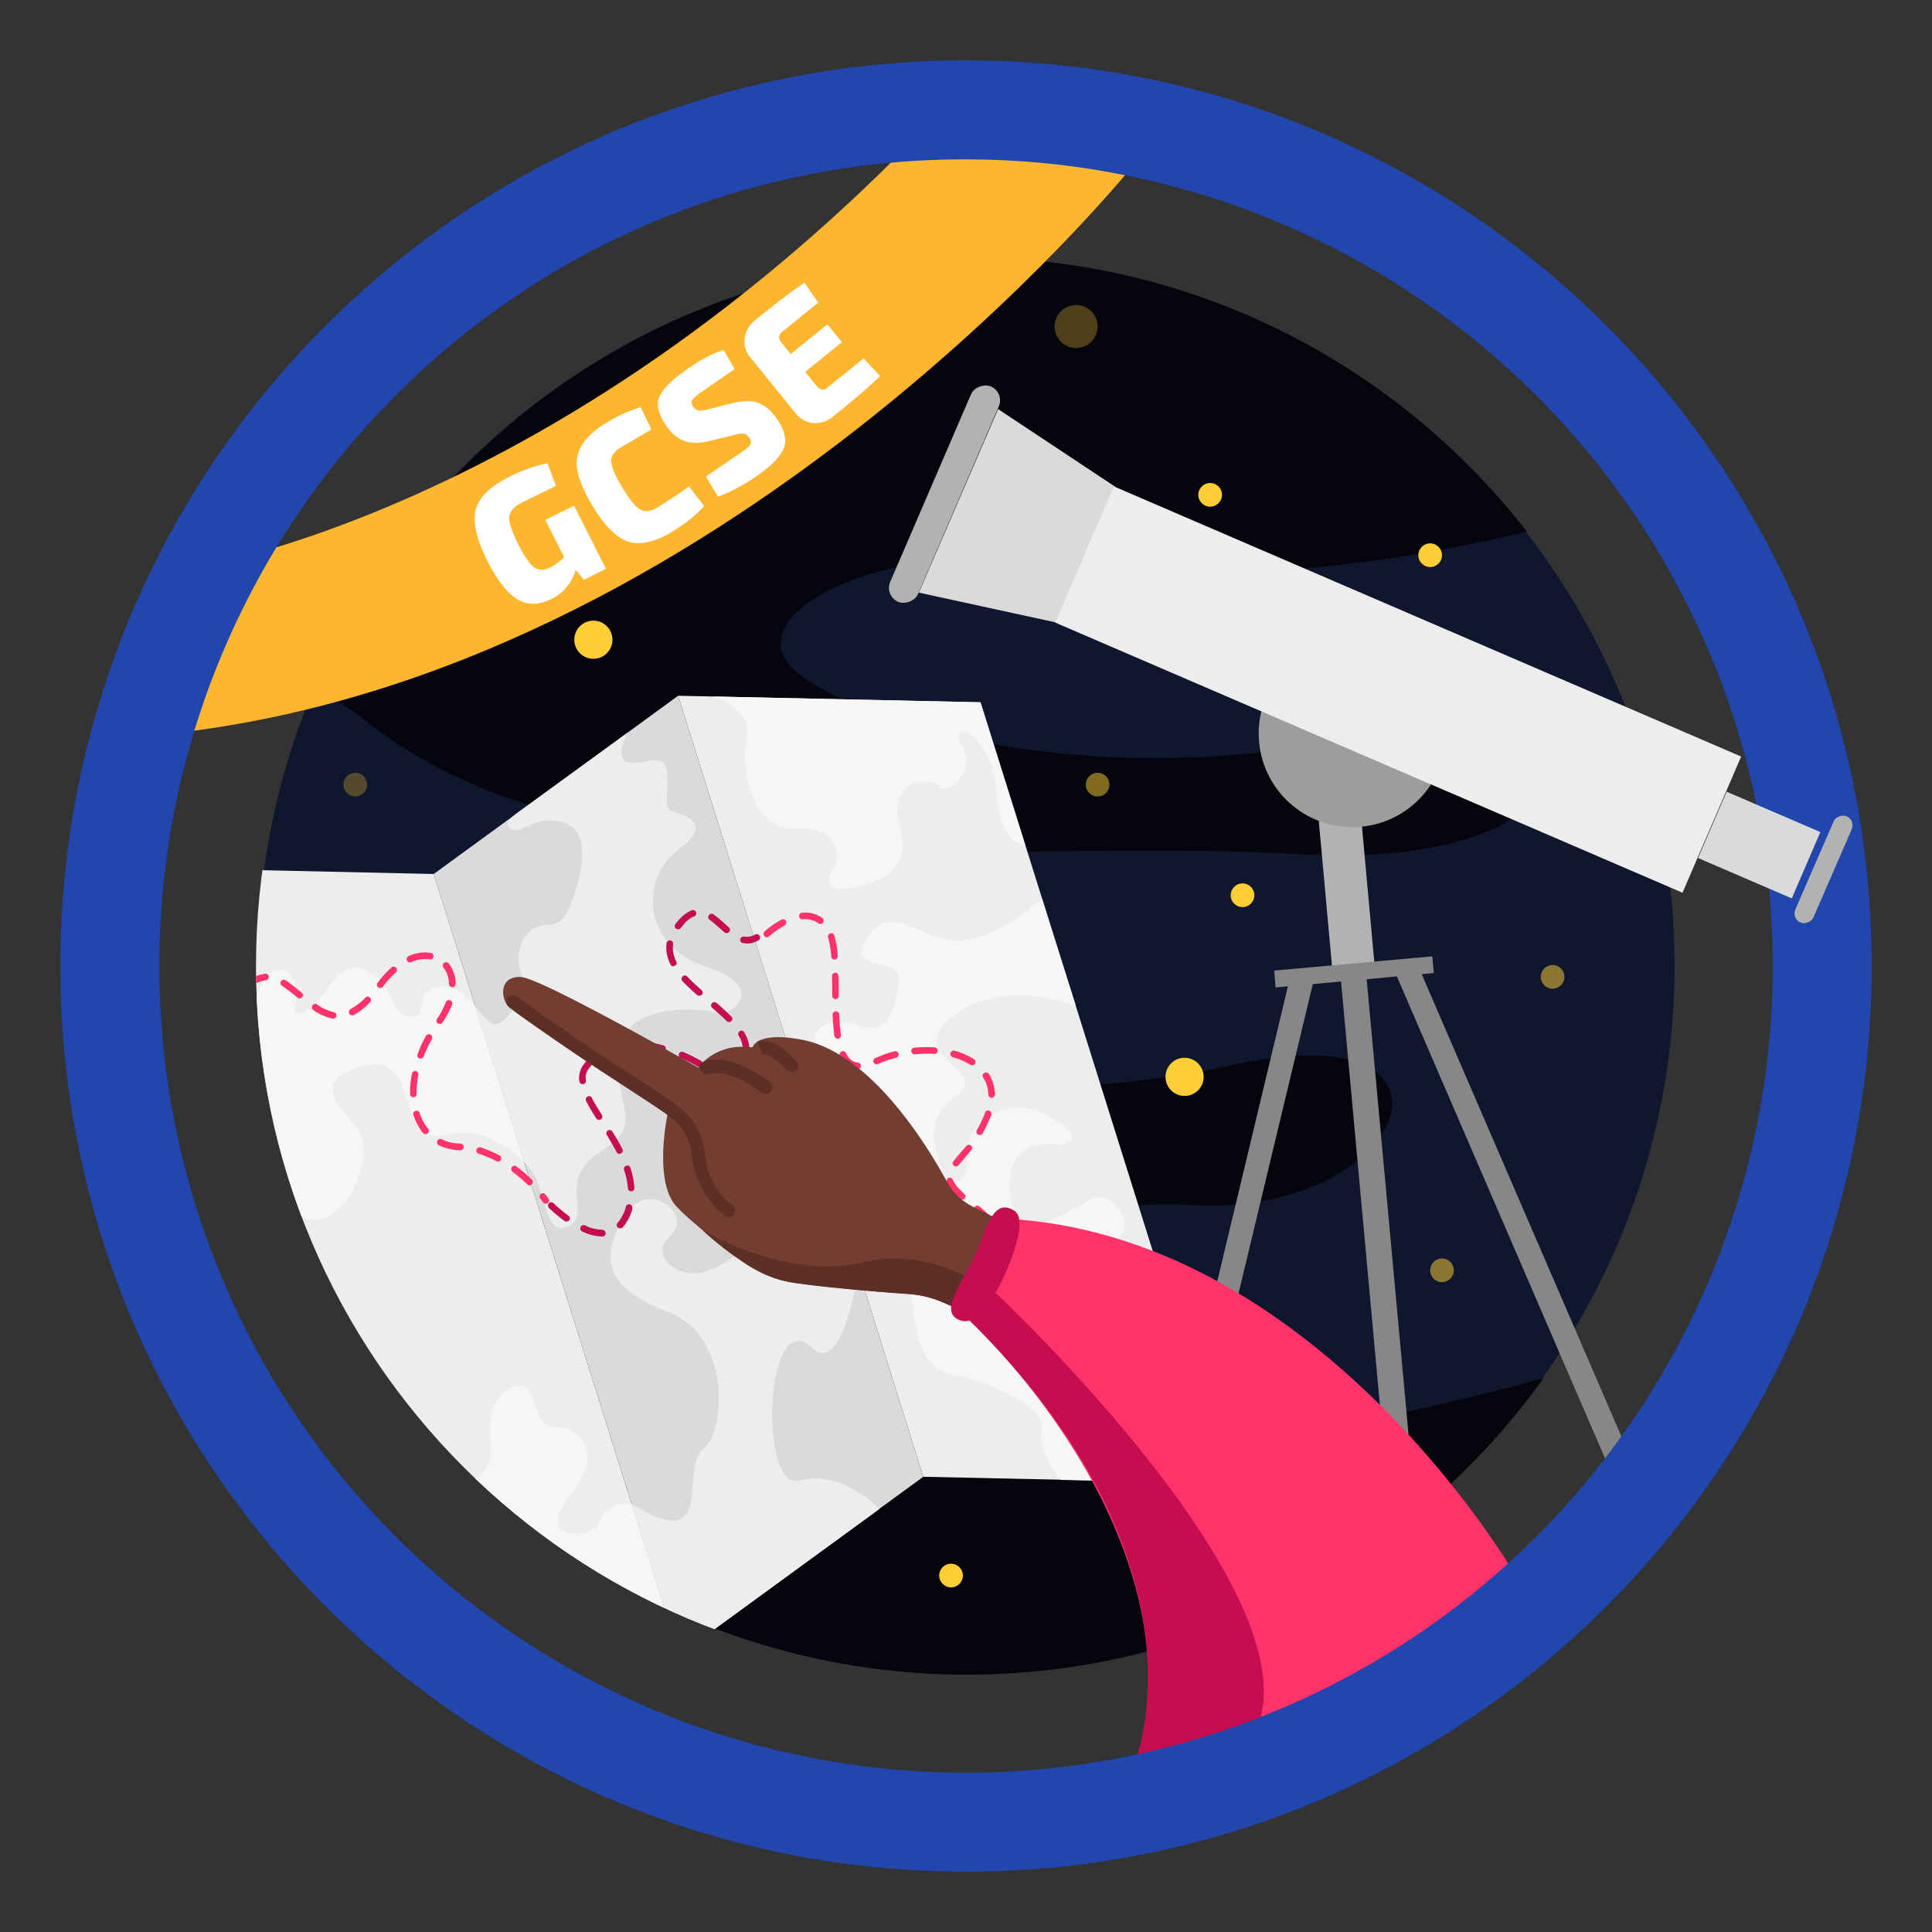 <svg xmlns="http://www.w3.org/2000/svg" xmlns:xlink="http://www.w3.org/1999/xlink" width="800" height="800" viewBox="0 0 800 800"><rect x="0" y="0" width="800" height="800" fill="#333333" stroke="none"/><defs><style>.a{fill:none;}.b{fill:#0e172d;}.c{fill:#05060d;}.d{fill:#ffcd34;}.e{opacity:0.52;}.f{opacity:0.29;}.g{opacity:0.5;}.h{fill:#b2b2b2;}.i{fill:#9d9d9c;}.j{fill:#878787;}.k{clip-path:url(#a);}.l{fill:#ededed;}.m{fill:#dadada;}.n{fill:#f6f6f6;}.o{fill:#ff326a;}.p{fill:#c40e50;}.q{fill:#feb62e;}.r{fill:#733d31;}.s{fill:#5d2f27;}.t{fill:#2146ad;}.u{fill:#fff;}</style><clipPath id="a"><path class="a" d="M692.8,400a292.2,292.2,0,0,0-61.5-179.7h.4A292.9,292.9,0,0,0,414.8,107h-1.3l-6.2-.2h-7.9l-10.5.2h-.7C231.3,112.7,106,241.7,106,400c0,162,131.3,293.4,293.4,293.4h8.1l5.6-.2h2A292.7,292.7,0,0,0,638.5,570.6l-.5.2A292.1,292.1,0,0,0,692.8,400Z"/></clipPath></defs><circle class="b" cx="400" cy="400" r="293.4"/><path class="c" d="M152.3,299.2c94.5,73.9,258,47.2,386.3,54.5s130.8-71.2,23.1-48.5-202.3-3.6-231.4-26.6,35.2-60.6,134.5-44.8c52.6,8.3,117.8-2,167.5-13.6-53.7-69.1-137.6-113.6-231.8-113.6-121.3,0-225.4,73.6-270.1,178.5A127.2,127.2,0,0,1,152.3,299.2Z"/><path class="c" d="M410.3,586.2c-49.7-36.3-7.3-92,83.5-87.2s121.1-81.1,17-58.1-245.9,4.8-373-40.9a165.3,165.3,0,0,1-30.4-14.3c-.2,4.8-.3,9.5-.3,14.3,0,162,131.3,293.4,293.4,293.4,98.4,0,185.4-48.4,238.7-122.8C638.5,570.8,459.8,622.5,410.3,586.2Z"/><circle class="d" cx="592.2" cy="229.9" r="4.9"/><circle class="d" cx="490.5" cy="445.9" r="7.9"/><g class="e"><circle class="d" cx="408.4" cy="202.4" r="4.9"/></g><circle class="d" cx="245.7" cy="264.9" r="7.9"/><g class="f"><circle class="d" cx="445.6" cy="135.2" r="8.9"/></g><circle class="d" cx="318.4" cy="516" r="10.1"/><circle class="d" cx="253.4" cy="573.5" r="4.9"/><g class="g"><circle class="d" cx="454.5" cy="324.9" r="4.9"/></g><circle class="d" cx="530.3" cy="652.4" r="4.9"/><circle class="d" cx="514.5" cy="370.7" r="4.9"/><g class="e"><circle class="d" cx="597.1" cy="526" r="4.9"/></g><circle class="d" cx="211.8" cy="198.4" r="4.9"/><g class="e"><circle class="d" cx="642.9" cy="404.5" r="4.9"/></g><g class="f"><circle class="d" cx="147.1" cy="324.9" r="4.9"/></g><g class="f"><circle class="d" cx="464.1" cy="552.3" r="4.9"/></g><g class="e"><circle class="d" cx="621.2" cy="310.3" r="4.9"/></g><g class="e"><circle class="d" cx="147.1" cy="432.4" r="8.2"/></g><circle class="d" cx="501.1" cy="204.9" r="4.9"/><circle class="d" cx="393.8" cy="652.4" r="4.9"/><circle class="d" cx="263.1" cy="380.8" r="4.9"/><circle class="d" cx="308.4" cy="178.3" r="4.9"/><rect class="h" x="548.3" y="328" width="17.6" height="74.02" transform="translate(-30.7 51.9) rotate(-5.2)"/><circle class="i" cx="560" cy="303.7" r="38.8"/><path class="j" d="M527.6,401.9l65.5-5.9.6,6.9-5,.5,93.4,216.2-9.4,3L578.4,404.3l-12.5,1.2,22.7,246.6-10.7.7L555.3,406.4l-11.7,1.1L500.1,588.7l-9.6-1.6,42.8-178.7-5.1.5Z"/><g class="k"><path class="l" d="M281.2,685.3,219,683.9a237.3,237.3,0,0,1-80.1-56L94,485.1,76.6,429.7A238.9,238.9,0,0,1,98,360.1l81.6,1.8Z"/><path class="l" d="M280.8,288.1,406,290.8l99,315.4-6.1,7.8-116.6-2.5Z"/><polygon class="m" points="280.8 288.1 382.3 611.5 281.2 685.3 179.6 361.9 280.8 288.1"/><path class="n" d="M149,468.9c6.9,12-9.5,47.4-27.1,32.8s-22.2,1.6-22.2,1.6L84.1,453.6s19.9-2.8,20.7-28.8,14.6-27.5,17.1-17.8-3.7,15,5,11.7,11.4-22.8,24.7-16.9,8.5,20.1,20,19.1c5.4-.4.1-10.2,8.7-12.3s16.5,8,16.5,8l20.3,64.7s-13.8-16.2-33.7-11.3-8.7-35.2-33.3-28.4S144.5,461,149,468.9Z"/><path class="l" d="M217.1,481.3l-20.3-64.7s5.2,7.9,8.7,7.5,13.3-11.1,10.1-21.6,3.1-19.1,9.5-19.4,8.4-1.8,10.7-7.3,11.3-29.4-1.2-34.7-19.5,6.2-23.8,1.4c0,0-2.5-1.6,3-5.6L260,303.3s-6.2,10.7.2,12.3,15.2-4.8,16,4-1.5,14.7,1.5,16.1,19.6,4.2,3.4,15.9-15.4,40.1,11.1,48.6,10.3,21.2,4.6,19.2-40.6-5.2-40.9,18.4,11,27.4-7.5,39.2-2.6,26.3-13.4,30.9S226.7,488.9,217.1,481.3Z"/><path class="n" d="M224.7,684.1s-5.4-17.1-22.2-21.4-32.9-11.8-29.3-29.6-16.6-17.1-18-11.3-8,3.3-5.1-2.7,11.9-8.7,13.1-17.1,20.7-.9,22.6,7.6,18.1,2.9,17.5-8.8-1.8-21.5,9.4-26.4,6.1,18.6,19,16.6c3.3-.6,21.1,7.9,4.7,27.7s9.9,19.4,12.2,11,13-6.9,13-6.9l19.6,62.5Z"/><path class="l" d="M261.6,622.8l19.6,62.5,83-60.5s-16-16.5-33.1-11.7-14.6-74.2,5.5-54.8c12.3,11.9,18.9-32.2,18.9-32.2l-16.8-53.5S319,455,309.2,464.8c-17.5,17.4,7.4,20.9-1.5,31.9s12.1,18.7-14.5,29.5c-10.9,4.4-25.5-5.6-15.6-14.5s-10-25.1-19.8-7S252.1,534,277,543.4s24.2,48.3,14.1,56.8S297.1,644.5,261.6,622.8Z"/><path class="n" d="M338.7,472.6l16.8,53.5s21.1-.8,22.2,12.7,4.3,27.9,16.5,30.3,39.1,12.6,37.2,22.8,8,20.9,8,20.9l15.2.3s-14.2-13.1-9-21.6,2.2-19.7-10.6-25.7-1.6-19.7,4.6-15.8,14.1,2.8,12.2-4.4-10.6-22.5,6-29.7,3.1-21.2-3.6-20.3-32.9,25.5-35.8-.9,21-20.5,21-20.5,13.6-2.6-6.4-12.7-35.3,8.8-32.9,17.5-6.1,14.7-9.1,7.6-10.1-22.1,5-33.1S373.2,438,394.3,421s51.2-4.4,51.2-4.4l-14-44.4s-23,20.4-38.8,17-24.5-14.6-33.8-.5,14.7,7.3,13.3,17.1-3.1,23.7-17.6,18.7-23.5,5.9-12.6,12.7,31.2,9.6,24.2,28.8S338.7,472.6,338.7,472.6Z"/><path class="n" d="M295.4,288.4s16.7,5,13.8,17.8,2.7,38.5,20.8,36.9,18.1,14,15.2,16.9-3.2,8.1,2.4,8.1,31.7-3.4,25.2-24.6,13-21.9,16-18,16.1-5,9.5-16.7,12.6-5.4,14.2,18.3,12,22.7,12,22.7l-18.5-59Z"/><path class="o" d="M226,498.4a1.6,1.6,0,0,1-1.1-.5l-1.2-1.6a1.4,1.4,0,0,1,.2-1.9,1.4,1.4,0,0,1,2,.2l1.2,1.7a1.3,1.3,0,0,1-.3,1.9A1.1,1.1,0,0,1,226,498.4Zm-6.7-7.6a1.3,1.3,0,0,1-1-.4,58,58,0,0,0-6.1-5.2,1.4,1.4,0,0,1-.3-1.9,1.4,1.4,0,0,1,2-.3,78.4,78.4,0,0,1,6.3,5.4,1.4,1.4,0,0,1,0,2A1.1,1.1,0,0,1,219.3,490.8ZM206.2,481l-.7-.2a45.6,45.6,0,0,0-7.3-3.1,1.3,1.3,0,0,1-.9-1.7,1.4,1.4,0,0,1,1.7-.9,52,52,0,0,1,7.8,3.3,1.5,1.5,0,0,1,.6,1.9A1.7,1.7,0,0,1,206.2,481Zm-15.6-4.7H190a22.4,22.4,0,0,1-7.9-1.9,1.4,1.4,0,1,1,1.1-2.5,17.6,17.6,0,0,0,7,1.6h.5A1.4,1.4,0,0,1,192,475,1.5,1.5,0,0,1,190.6,476.3Zm-14.4-6.7a1.6,1.6,0,0,1-1.1-.5,23.4,23.4,0,0,1-4-7.7,1.4,1.4,0,0,1,2.6-.8,19.3,19.3,0,0,0,3.6,6.8,1.4,1.4,0,0,1-.2,1.9A1.6,1.6,0,0,1,176.2,469.6Zm-5-15.3a1.3,1.3,0,0,1-1.4-1.3v-.8a42,42,0,0,1,.8-7.7,1.3,1.3,0,1,1,2.6.6,43.8,43.8,0,0,0-.7,7.1v.7a1.2,1.2,0,0,1-1.3,1.4Zm2.9-16h-.4a1.3,1.3,0,0,1-.8-1.7,48.1,48.1,0,0,1,3.5-7.7,1.5,1.5,0,0,1,1.9-.5,1.4,1.4,0,0,1,.5,1.9,52.3,52.3,0,0,0-3.4,7.2A1.3,1.3,0,0,1,174.1,438.3Zm-90.6-2.7h-.6a1.2,1.2,0,0,1-.6-1.8,74.6,74.6,0,0,1,3.9-7.4,1.3,1.3,0,1,1,2.3,1.4c-2.3,4.1-3.7,7.1-3.8,7.1A1.3,1.3,0,0,1,83.5,435.6ZM182.1,424l-.8-.2a1.3,1.3,0,0,1-.3-1.9,35.2,35.2,0,0,0,3.6-6.9,1.4,1.4,0,0,1,1.8-.8,1.3,1.3,0,0,1,.8,1.7,34.2,34.2,0,0,1-4,7.5A1.4,1.4,0,0,1,182.1,424Zm-44.2-2.2h-.2a22.1,22.1,0,0,1-8-3.6,1.4,1.4,0,0,1-.3-1.9,1.4,1.4,0,0,1,1.9-.4,18.2,18.2,0,0,0,6.9,3.2,1.4,1.4,0,0,1,1.1,1.6A1.5,1.5,0,0,1,137.9,421.8Zm-46.2-.4-.8-.2a1.4,1.4,0,0,1-.3-1.9,83.4,83.4,0,0,1,5-6.7,1.4,1.4,0,1,1,2.1,1.8,75.8,75.8,0,0,0-4.9,6.4A1.3,1.3,0,0,1,91.7,421.4Zm54.1-1a1.3,1.3,0,0,1-1.2-.7,1.5,1.5,0,0,1,.6-1.9,24.4,24.4,0,0,0,6.1-4.7,1.3,1.3,0,0,1,1.9,1.9,27.7,27.7,0,0,1-6.7,5.3Zm-21.8-7a1.1,1.1,0,0,1-.8-.3,72.5,72.5,0,0,0-6.4-4.9,1.3,1.3,0,0,1-.4-1.9,1.4,1.4,0,0,1,1.9-.4c2.3,1.6,4.5,3.4,6.6,5.1a1.3,1.3,0,0,1,.2,1.9A1.6,1.6,0,0,1,124,413.4Zm-21.4-4.2a1.1,1.1,0,0,1-1.1-.6,1.3,1.3,0,0,1,.2-1.9,15.8,15.8,0,0,1,8.1-3.5,1.3,1.3,0,0,1,1.5,1.2,1.4,1.4,0,0,1-1.2,1.5,13.6,13.6,0,0,0-6.7,3Zm54.9-.1a1.1,1.1,0,0,1-.8-.3,1.2,1.2,0,0,1-.3-1.9,43.7,43.7,0,0,1,5.7-6.3,1.4,1.4,0,0,1,1.9.1,1.5,1.5,0,0,1-.1,2,37.3,37.3,0,0,0-5.3,5.8A1.4,1.4,0,0,1,157.5,409.1Zm29.8-.3a1.5,1.5,0,0,1-1.4-1.3,11.2,11.2,0,0,0-2.3-6.9,1.4,1.4,0,0,1,.3-1.9,1.4,1.4,0,0,1,1.9.2,14.3,14.3,0,0,1,2.9,8.5,1.5,1.5,0,0,1-1.3,1.4Zm-17.5-10.3a1.3,1.3,0,0,1-1.3-.8,1.4,1.4,0,0,1,.7-1.8,16.1,16.1,0,0,1,8.7-1.4,1.4,1.4,0,1,1-.3,2.7,13.8,13.8,0,0,0-7.3,1.2Z"/><path class="p" d="M249.3,512a19.9,19.9,0,0,1-8.3-2.1,1.4,1.4,0,0,1-.6-1.8,1.4,1.4,0,0,1,1.8-.7,17.3,17.3,0,0,0,7.1,1.8,1.6,1.6,0,0,1,1.5,1.4,1.4,1.4,0,0,1-1.2,1.4Zm7.4-3.4a1.6,1.6,0,0,1-.9-.3,1.4,1.4,0,0,1-.1-1.9,17.5,17.5,0,0,0,3.4-6.4v-.3a1.5,1.5,0,0,1,1.7-1,1.4,1.4,0,0,1,1,1.7v.4a20.6,20.6,0,0,1-3.9,7.4A1.5,1.5,0,0,1,256.7,508.6Zm-22.1-2.8a1.1,1.1,0,0,1-.8-.2,69.2,69.2,0,0,1-6.5-5.4,1.5,1.5,0,0,1,0-2,1.4,1.4,0,0,1,1.9,0,55.2,55.2,0,0,0,6.2,5.2,1.4,1.4,0,0,1,.3,1.9A1.6,1.6,0,0,1,234.6,505.8Zm26.7-12.5A1.3,1.3,0,0,1,260,492a32.3,32.3,0,0,0-1.6-7.6,1.4,1.4,0,0,1,.9-1.7,1.3,1.3,0,0,1,1.7.8,33.9,33.9,0,0,1,1.7,8.4,1.3,1.3,0,0,1-1.3,1.4Zm-4.8-15.5a1.3,1.3,0,0,1-1.2-.8c-1.1-2.1-2.4-4.3-4-7a1.4,1.4,0,0,1,.4-1.9,1.4,1.4,0,0,1,1.9.5c1.7,2.7,3,5,4.1,7.2a1.3,1.3,0,0,1-.6,1.8Zm43.6-5.2a10.2,10.2,0,0,1-5.9-2,1.4,1.4,0,0,1-.3-1.9,1.3,1.3,0,0,1,1.9-.3,7,7,0,0,0,6.5,1,1.3,1.3,0,0,1,1.7.8,1.2,1.2,0,0,1-.7,1.7A7.1,7.1,0,0,1,300.1,472.6Zm7.8-6.6h-.4a1.3,1.3,0,0,1-.8-1.7l.6-2.1c0-.3.1-.6.1-1a8.5,8.5,0,0,0-1.1-3.7,1.4,1.4,0,0,1,.6-1.9,1.4,1.4,0,0,1,1.8.6,11.5,11.5,0,0,1,1.4,5,7.8,7.8,0,0,1-.2,1.6,13.7,13.7,0,0,1-.7,2.4A1.4,1.4,0,0,1,307.9,466Zm-17-2a1.3,1.3,0,0,1-1.3-1.3v-.2c0-2.8,2-5.5,4-7.8a1.4,1.4,0,0,1,2-.1,1.4,1.4,0,0,1,.1,1.9c-1.5,1.6-3.4,4.1-3.4,6a1.5,1.5,0,0,1-1.4,1.5Zm-42.8-.3a1.4,1.4,0,0,1-1.2-.6,74.9,74.9,0,0,1-4.2-7.2,1.3,1.3,0,0,1,.6-1.8,1.2,1.2,0,0,1,1.8.6c1.2,2.3,2.8,4.8,4.1,6.9a1.4,1.4,0,0,1-.4,1.9A1,1,0,0,1,248.1,463.7Zm54.5-12.1a1.3,1.3,0,0,1-1-.4l-.4-.4a1.4,1.4,0,0,1-1.8-.2,1.3,1.3,0,0,1-.2-1.7,35.1,35.1,0,0,0-3.6-2.9,1.4,1.4,0,1,1,1.6-2.2c1.4,1,2.7,2.1,3.9,3.1a35.7,35.7,0,0,0,3.4-4.3,1.4,1.4,0,0,1,1.9-.3,1.3,1.3,0,0,1,.4,1.9c-1.2,1.6-2.5,3.2-3.7,4.6l.5.5a1.3,1.3,0,0,1-.1,1.9A1.1,1.1,0,0,1,302.6,451.6Zm-61.4-2.7a1.3,1.3,0,0,1-1.3-1.2,5.3,5.3,0,0,1-.1-1.3,9.1,9.1,0,0,1,2.1-5.9,14.7,14.7,0,0,1,1-1.3,1.5,1.5,0,0,1,2,0,1.4,1.4,0,0,1,0,1.9l-.9,1.1a6.4,6.4,0,0,0-1.5,4.2c0,.4.1.7.1,1a1.3,1.3,0,0,1-1.2,1.5Zm48.3-7.1-.7-.2q-3.4-2-7.2-3.6a1.4,1.4,0,0,1,1.1-2.5c2.5,1.1,5,2.3,7.5,3.7a1.4,1.4,0,0,1,.5,1.9A1.5,1.5,0,0,1,289.5,441.8Zm19.4-4.5h-.2a1.4,1.4,0,0,1-1.2-1.5,5.3,5.3,0,0,0,.1-1.3,10.9,10.9,0,0,0-1.4-5.1l-.3-.5a1.4,1.4,0,0,1,.4-1.9,1.3,1.3,0,0,1,1.9.5l.3.6a12.7,12.7,0,0,1,1.8,6.4,9.7,9.7,0,0,1-.1,1.7A1.3,1.3,0,0,1,308.9,437.3Zm-58.5-.7a1.3,1.3,0,0,1-1.2-.8,1.4,1.4,0,0,1,.6-1.8,27.2,27.2,0,0,1,8.2-2.6,1.3,1.3,0,0,1,1.5,1.2,1.3,1.3,0,0,1-1.1,1.5,24.6,24.6,0,0,0-7.4,2.3Zm24-1.1h-.3a47,47,0,0,0-7.9-1.4,1.4,1.4,0,0,1-1.2-1.5,1.4,1.4,0,0,1,1.5-1.3,52.6,52.6,0,0,1,8.3,1.6,1.4,1.4,0,0,1-.4,2.7Zm27.5-12.3a1.3,1.3,0,0,1-1-.4c-1.9-1.9-4.1-3.8-6-5.5a1.3,1.3,0,0,1-.1-1.9,1.4,1.4,0,0,1,1.9-.1c1.9,1.6,4.1,3.6,6.1,5.6a1.2,1.2,0,0,1,0,1.9A1.1,1.1,0,0,1,301.9,423.2Zm-12.3-10.9a1.2,1.2,0,0,1-.9-.3c-2.6-2.2-4.5-4.1-6.1-5.7a1.4,1.4,0,0,1,.1-2,1.3,1.3,0,0,1,1.9.1c1.5,1.6,3.4,3.4,5.9,5.6a1.4,1.4,0,0,1,.1,1.9A1.4,1.4,0,0,1,289.6,412.3Zm-10.8-12.2a1.3,1.3,0,0,1-1.2-.8,15.5,15.5,0,0,1-1.7-6.8,12.1,12.1,0,0,1,.1-1.9,1.4,1.4,0,0,1,1.6-1.2,1.4,1.4,0,0,1,1.1,1.6c0,.5-.1,1-.1,1.5a12.9,12.9,0,0,0,1.4,5.6,1.2,1.2,0,0,1-.6,1.8Zm30.5-9.4-1.7-.2a1.4,1.4,0,0,1-1.1-1.6,1.6,1.6,0,0,1,1.7-1.1,6.5,6.5,0,0,0,4.6-.9,1.4,1.4,0,0,1,1.5,2.3A9.4,9.4,0,0,1,309.3,390.7Zm-8.4-4.3a1.6,1.6,0,0,1-.9-.3l-1.8-1.6c-1.5-1.3-2.9-2.6-4.3-3.6a1.3,1.3,0,0,1-.4-1.9,1.4,1.4,0,0,1,1.9-.4,42.2,42.2,0,0,1,4.7,3.9l1.7,1.5a1.3,1.3,0,0,1,.1,1.9A1.2,1.2,0,0,1,300.9,386.4Zm-20.1-1.6a1.6,1.6,0,0,1-.9-.3,1.3,1.3,0,0,1-.2-1.9c2.3-3,4.5-4.8,6.8-5.7a1.3,1.3,0,0,1,1.7.8,1.4,1.4,0,0,1-.8,1.8c-1.8.6-3.6,2.2-5.5,4.8A1.6,1.6,0,0,1,280.8,384.8Z"/><path class="o" d="M477.4,551a1.6,1.6,0,0,1-1.3-.8,1.4,1.4,0,0,1,.7-1.8,19.5,19.5,0,0,0,6.1-4.6,1.4,1.4,0,0,1,2,1.9,23.1,23.1,0,0,1-6.9,5.2Zm-7.9-.1h-.6a21.3,21.3,0,0,1-6.6-5.8,1.4,1.4,0,0,1,.3-1.9,1.3,1.3,0,0,1,1.9.2,16.7,16.7,0,0,0,5.6,5,1.4,1.4,0,0,1-.6,2.6Zm-59.9-10.8h-.5a13.4,13.4,0,0,1-6.8-5.9,1.3,1.3,0,0,1,.6-1.8,1.2,1.2,0,0,1,1.8.5,10.9,10.9,0,0,0,5.3,4.7,1.3,1.3,0,0,1-.4,2.6Zm7.9-.7a1.2,1.2,0,0,1-1.2-.7,1.4,1.4,0,0,1,.6-1.9,31.8,31.8,0,0,0,6.3-4.5,1.4,1.4,0,0,1,2,.1,1.3,1.3,0,0,1-.2,1.9,32,32,0,0,1-6.9,5Zm41.4-.7a1.3,1.3,0,0,1-1.2-.6c-1.3-2.1-2.5-4.5-4-7.3a1.5,1.5,0,0,1,.7-1.9,1.5,1.5,0,0,1,1.8.6c1.4,2.8,2.6,5.1,3.8,7.2a1.2,1.2,0,0,1-.5,1.8A.7.7,0,0,1,458.9,538.7Zm-28.7-9.5a1.6,1.6,0,0,1-1-.5,1.4,1.4,0,0,1,.1-1.9c2-1.7,4.2-3.7,6.5-5.3a1.4,1.4,0,0,1,1.9.3,1.4,1.4,0,0,1-.3,1.9,64.9,64.9,0,0,0-6.2,5.1A1.3,1.3,0,0,1,430.2,529.2ZM402.9,527l-.7-.2a1.5,1.5,0,0,1-.5-1.9c.9-1.5,2.9-3.4,7.2-3.4H410a1.4,1.4,0,0,1,1.4,1.4,1.3,1.3,0,0,1-1.2,1.4v-1.4l-.2,1.4h-1.1c-1.6,0-3.8.4-4.8,2.1A1.3,1.3,0,0,1,402.9,527Zm48.1-2.6a1.4,1.4,0,0,1-1.1-.6c-1.7-2.2-3.6-3.2-5.8-3a1.3,1.3,0,0,1-1.4-1.3,1.3,1.3,0,0,1,1.2-1.4c3.1-.2,5.9,1.1,8.2,4a1.4,1.4,0,0,1-.2,2A1.6,1.6,0,0,1,451,524.4Zm-33.5-2.9-.6-.2a1.4,1.4,0,0,1-.6-1.8,3.2,3.2,0,0,0,.3-1.4,9.9,9.9,0,0,0-1.8-4.9,1.3,1.3,0,0,1,.4-1.9,1.4,1.4,0,0,1,1.9.4,12.8,12.8,0,0,1,2.3,6.4,6,6,0,0,1-.7,2.7A1.4,1.4,0,0,1,417.5,521.5Zm-6.8-14a1.4,1.4,0,0,1-1-.4c-1.7-1.7-3.7-3.6-5.9-5.5a1.4,1.4,0,0,1-.2-1.9,1.4,1.4,0,0,1,2-.1c2.3,1.9,4.3,3.8,6.1,5.6a1.4,1.4,0,0,1,0,1.9A1.3,1.3,0,0,1,410.7,507.5Zm-12.3-10.8a1.4,1.4,0,0,1-.9-.3c-3-2.7-4.7-4.9-5.4-6.9a1.4,1.4,0,0,1,.8-1.8,1.4,1.4,0,0,1,1.7.9c.6,1.5,2.1,3.4,4.7,5.8a1.3,1.3,0,0,1,.1,1.9A1.3,1.3,0,0,1,398.4,496.7ZM395.8,483a1.1,1.1,0,0,1-.8-.3,1.3,1.3,0,0,1-.2-1.9l1.8-2.2,3.5-4a1.4,1.4,0,0,1,1.9-.3,1.3,1.3,0,0,1,.2,1.9l-3.5,4.2-1.8,2.1A1.6,1.6,0,0,1,395.8,483Zm9.9-13-.7-.2a1.4,1.4,0,0,1-.5-1.9,44.8,44.8,0,0,0,3.2-6.6l.2-.6a1.3,1.3,0,0,1,1.7-.8,1.6,1.6,0,0,1,.9,1.8l-.3.6a64.7,64.7,0,0,1-3.3,7A1.5,1.5,0,0,1,405.7,470Zm4.9-15.4a1.5,1.5,0,0,1-1.4-1.4,12.5,12.5,0,0,0-2.1-7,1.3,1.3,0,0,1,.5-1.9,1.4,1.4,0,0,1,1.9.4,17.5,17.5,0,0,1,2.5,8.4,1.5,1.5,0,0,1-1.3,1.5Zm-55.4-11.9H355c-3.1-.3-5.5-2.1-7.2-5.5a1.3,1.3,0,0,1,.6-1.8,1.5,1.5,0,0,1,1.9.6c1.2,2.5,2.8,3.8,5,4a1.3,1.3,0,0,1,1.2,1.5A1.4,1.4,0,0,1,355.2,442.7Zm47.3-1.6-.7-.2a26.8,26.8,0,0,0-7.1-3.1,1.4,1.4,0,1,1,.7-2.7,30,30,0,0,1,7.9,3.5,1.4,1.4,0,0,1,.4,1.9A1.4,1.4,0,0,1,402.5,441.1Zm-39.5-.4a1.6,1.6,0,0,1-1.3-.8,1.4,1.4,0,0,1,.8-1.8,52.8,52.8,0,0,1,7.9-2.8,1.5,1.5,0,0,1,1.7,1,1.6,1.6,0,0,1-1,1.7,42.6,42.6,0,0,0-7.6,2.6Zm15.8-4.1a1.4,1.4,0,0,1-.1-2.8,59.1,59.1,0,0,1,8.4-.1,1.4,1.4,0,0,1,1.2,1.5,1.3,1.3,0,0,1-1.4,1.2,43,43,0,0,0-8,.2Zm-31.9-6.5a1.4,1.4,0,0,1-1.4-1.2,81,81,0,0,1-.7-8.3,1.4,1.4,0,1,1,2.7-.1c.2,3.2.4,5.8.7,8a1.4,1.4,0,0,1-1.1,1.6Zm-.9-16.4a1.3,1.3,0,0,1-1.4-1.3v-2.7c0-1.9-.1-3.7-.1-5.5a1.4,1.4,0,0,1,1.4-1.4,1.3,1.3,0,0,1,1.3,1.3c.1,1.8.1,3.7.1,5.6v2.6a1.3,1.3,0,0,1-1.3,1.4Zm-.5-16.4a1.3,1.3,0,0,1-1.3-1.3,41.9,41.9,0,0,0-1.3-7.8,1.4,1.4,0,0,1,.9-1.7,1.3,1.3,0,0,1,1.7,1,38.3,38.3,0,0,1,1.4,8.3,1.4,1.4,0,0,1-1.3,1.5Zm-28-9.2a1.4,1.4,0,0,1-.9-2.4,36,36,0,0,1,7-4.9,1.3,1.3,0,0,1,1.8.5,1.4,1.4,0,0,1-.5,1.9,34.9,34.9,0,0,0-6.4,4.5A1.3,1.3,0,0,1,317.5,388.1Zm22.2-5.5a1.1,1.1,0,0,1-.8-.3,9.5,9.5,0,0,0-6.8-1.6,1.4,1.4,0,0,1-.3-2.7,12.1,12.1,0,0,1,8.7,2.1,1.4,1.4,0,0,1,.3,1.9A1.4,1.4,0,0,1,339.7,382.6Z"/></g><path class="q" d="M67.8,237.7S235.5,218,402.3,32.3l65.8,37.5S299.4,278.7,70.9,303.7Z"/><path class="r" d="M436.2,516.1l-33.1-16.3A25,25,0,0,1,392,489.1c-8.6-15.7-31.7-53-59.6-58.5-19.2-3.8-20.8,3.1-20.8,3.1-15.6-2.1-22.4,8.4-22.4,8.4s-64.5-36.8-73.3-37.5-8.8,8-5.6,11.9,66.1,45,66.1,45-5.8,27.1,3.4,37.7c4.5,5.2,17.3,15.3,26.8,22.5a48.7,48.7,0,0,0,24.3,9.8c12.2,1.4,30.5,3.4,44.6,4.3a45.7,45.7,0,0,1,15.4,3.7l24.6,10.6Z"/><path class="s" d="M301.8,504a3.4,3.4,0,0,1-1.7-.5c-.5-.4-11.8-9.1-13.6-24.5-1.4-12.2-5.7-14.9-26.3-28.2-11.4-7.3-27-17.4-49.4-33.8a2.7,2.7,0,0,1-.6-3.8,2.7,2.7,0,0,1,3.8-.6c22.3,16.3,37.8,26.3,49.2,33.6,21.3,13.7,27,17.4,28.7,32.1s11.4,20.7,11.5,20.8a2.7,2.7,0,0,1,.5,3.8A2.4,2.4,0,0,1,301.8,504Z"/><path class="s" d="M317.1,453a3.3,3.3,0,0,1-1.6-.5c-14.1-10.6-21.9-7.9-22-7.9a2.7,2.7,0,0,1-2-5.1c1-.4,10.7-3.8,27.3,8.6a2.7,2.7,0,0,1,.5,3.8A2.7,2.7,0,0,1,317.1,453Z"/><path class="s" d="M327.7,443.9a2.8,2.8,0,0,1-2-.9c-6.8-7.3-10.1-6.6-10.2-6.6l-.8-2.6-1.1-2.5c1-.5,6.6-2.2,16.1,8a2.7,2.7,0,0,1-.1,3.9A2.6,2.6,0,0,1,327.7,443.9Z"/><path class="s" d="M290.8,509.3s34.6,21.3,67,13.3,62.6,18.8,62.6,18.8l-4.9,8.7L389.8,539a40.5,40.5,0,0,0-13.3-3.2c-14-1-45.1-3.3-54-6C307.5,525.4,290.8,509.3,290.8,509.3Z"/><path class="o" d="M420.7,504.9l-19.9,41.2s92.7,84.3,71.8,179.1c0,0,90.8,29.9,154.6-73.4C627.2,651.8,547.8,514.5,420.7,504.9Z"/><path class="p" d="M417.7,523.9s8.2-18.7,2.4-22.5-9.7-.3-14.4,13.5-18.4,28-8.2,31.8S417.7,523.9,417.7,523.9Z"/><path class="p" d="M412.1,535.2S549.7,664,518.8,719.1l-48.6,9.7s33.1-81.9-69.4-182.7Z"/><path class="t" d="M400,66A334,334,0,0,1,636.2,636.2,334,334,0,0,1,163.8,163.8,331.8,331.8,0,0,1,400,66m0-41C192.9,25,25,192.9,25,400S192.9,775,400,775,775,607.1,775,400,607.1,25,400,25Z"/><rect class="h" x="342.6" y="198.4" width="97.1" height="12.57" rx="6.3" transform="translate(48.4 482.9) rotate(-66.7)"/><polygon class="m" points="437.5 257.8 461.7 201.5 413.3 169.4 380.5 245.4 437.5 257.8"/><rect class="l" x="548.4" y="144.3" width="61.4" height="282.8" transform="translate(87.5 704.4) rotate(-66.7)"/><rect class="m" x="713.6" y="328.9" width="29.9" height="42.25" transform="translate(118.8 880.6) rotate(-66.7)"/><rect class="h" x="727.5" y="355.7" width="47.8" height="8.15" rx="4.1" transform="matrix(0.4, -0.92, 0.92, 0.4, 123.53, 907.38)"/><path class="u" d="M237.7,209.4l13.2,26.1-9.1,4.6-3.4-4.1a18.9,18.9,0,0,1-3.4,6.6,17.4,17.4,0,0,1-6.7,5.4c-5.1,2.6-9.8,2.7-14,.2s-8.5-8-12.7-16.4-6-15.7-4.6-20.8,5.9-9.5,13.6-13.4a64.4,64.4,0,0,1,16.1-5.8l3.5,9.4-14.1,6.9c-3.2,1.6-4.9,3.5-5.2,5.8s1,6.1,3.7,11.5,4.8,8.2,6.6,9.5,4,1.4,6.5.1a22.3,22.3,0,0,0,5.9-4.3l-7.8-15.4Z"/><path class="u" d="M285.3,201.4l6.2,8.1c-3,3.6-7.5,7.2-13.5,10.9s-12.9,5.5-17.8,3.9-9.9-6.6-14.9-14.9-7.2-14.9-6.3-20,4.7-9.8,11.6-14a59.1,59.1,0,0,1,14.7-6.8l4.4,9.2-12.9,7.6c-2.6,1.6-3.9,3.5-3.7,5.8s1.6,5.8,4.6,10.7,5.4,7.9,7.3,9,4.2,1,6.9-.6C277.9,206.6,282.4,203.6,285.3,201.4Z"/><path class="u" d="M304.4,180l-10.6,2.6c-4.2,1-7.7,1-10.4,0s-5.1-2.9-7.3-6c-3.3-4.7-4.4-8.6-3.2-11.9s4.9-7.1,11-11.4,11-6.9,15.7-8.4l4.6,7.9-14,9.7a13.4,13.4,0,0,0-3.6,3.2c-.4.8-.2,1.7.5,2.8a3.5,3.5,0,0,0,2.4,1.5,12.9,12.9,0,0,0,4.2-.6l9.7-2.5c4.3-1,7.8-1.1,10.5-.1s5.2,3,7.4,6.1c3.4,4.7,4.5,8.8,3.4,12.2s-4.7,7.3-10.9,11.7a77.8,77.8,0,0,1-16.5,8.9l-5-8.4,14.7-10c2-1.4,3.3-2.5,3.7-3.3a2.7,2.7,0,0,0-.5-2.8,3.2,3.2,0,0,0-2.2-1.6A8.4,8.4,0,0,0,304.4,180Z"/><path class="u" d="M357.6,148.4l6.8,7.3c-3.4,3.5-9.8,9-19.1,16.5a11.8,11.8,0,0,1-8.4,3,10.6,10.6,0,0,1-7.5-4.1l-18.6-23a10.4,10.4,0,0,1-2.5-8.1,11.9,11.9,0,0,1,4.6-7.6c9.4-7.6,16.1-12.7,20.2-15.3l5.7,8.2-14.8,12c-1.7,1.3-1.8,2.8-.5,4.5l3.9,4.8,15.2-12.3,6,7.4L333.4,154l4.9,6c1.3,1.6,2.8,1.8,4.4.4Z"/></svg>